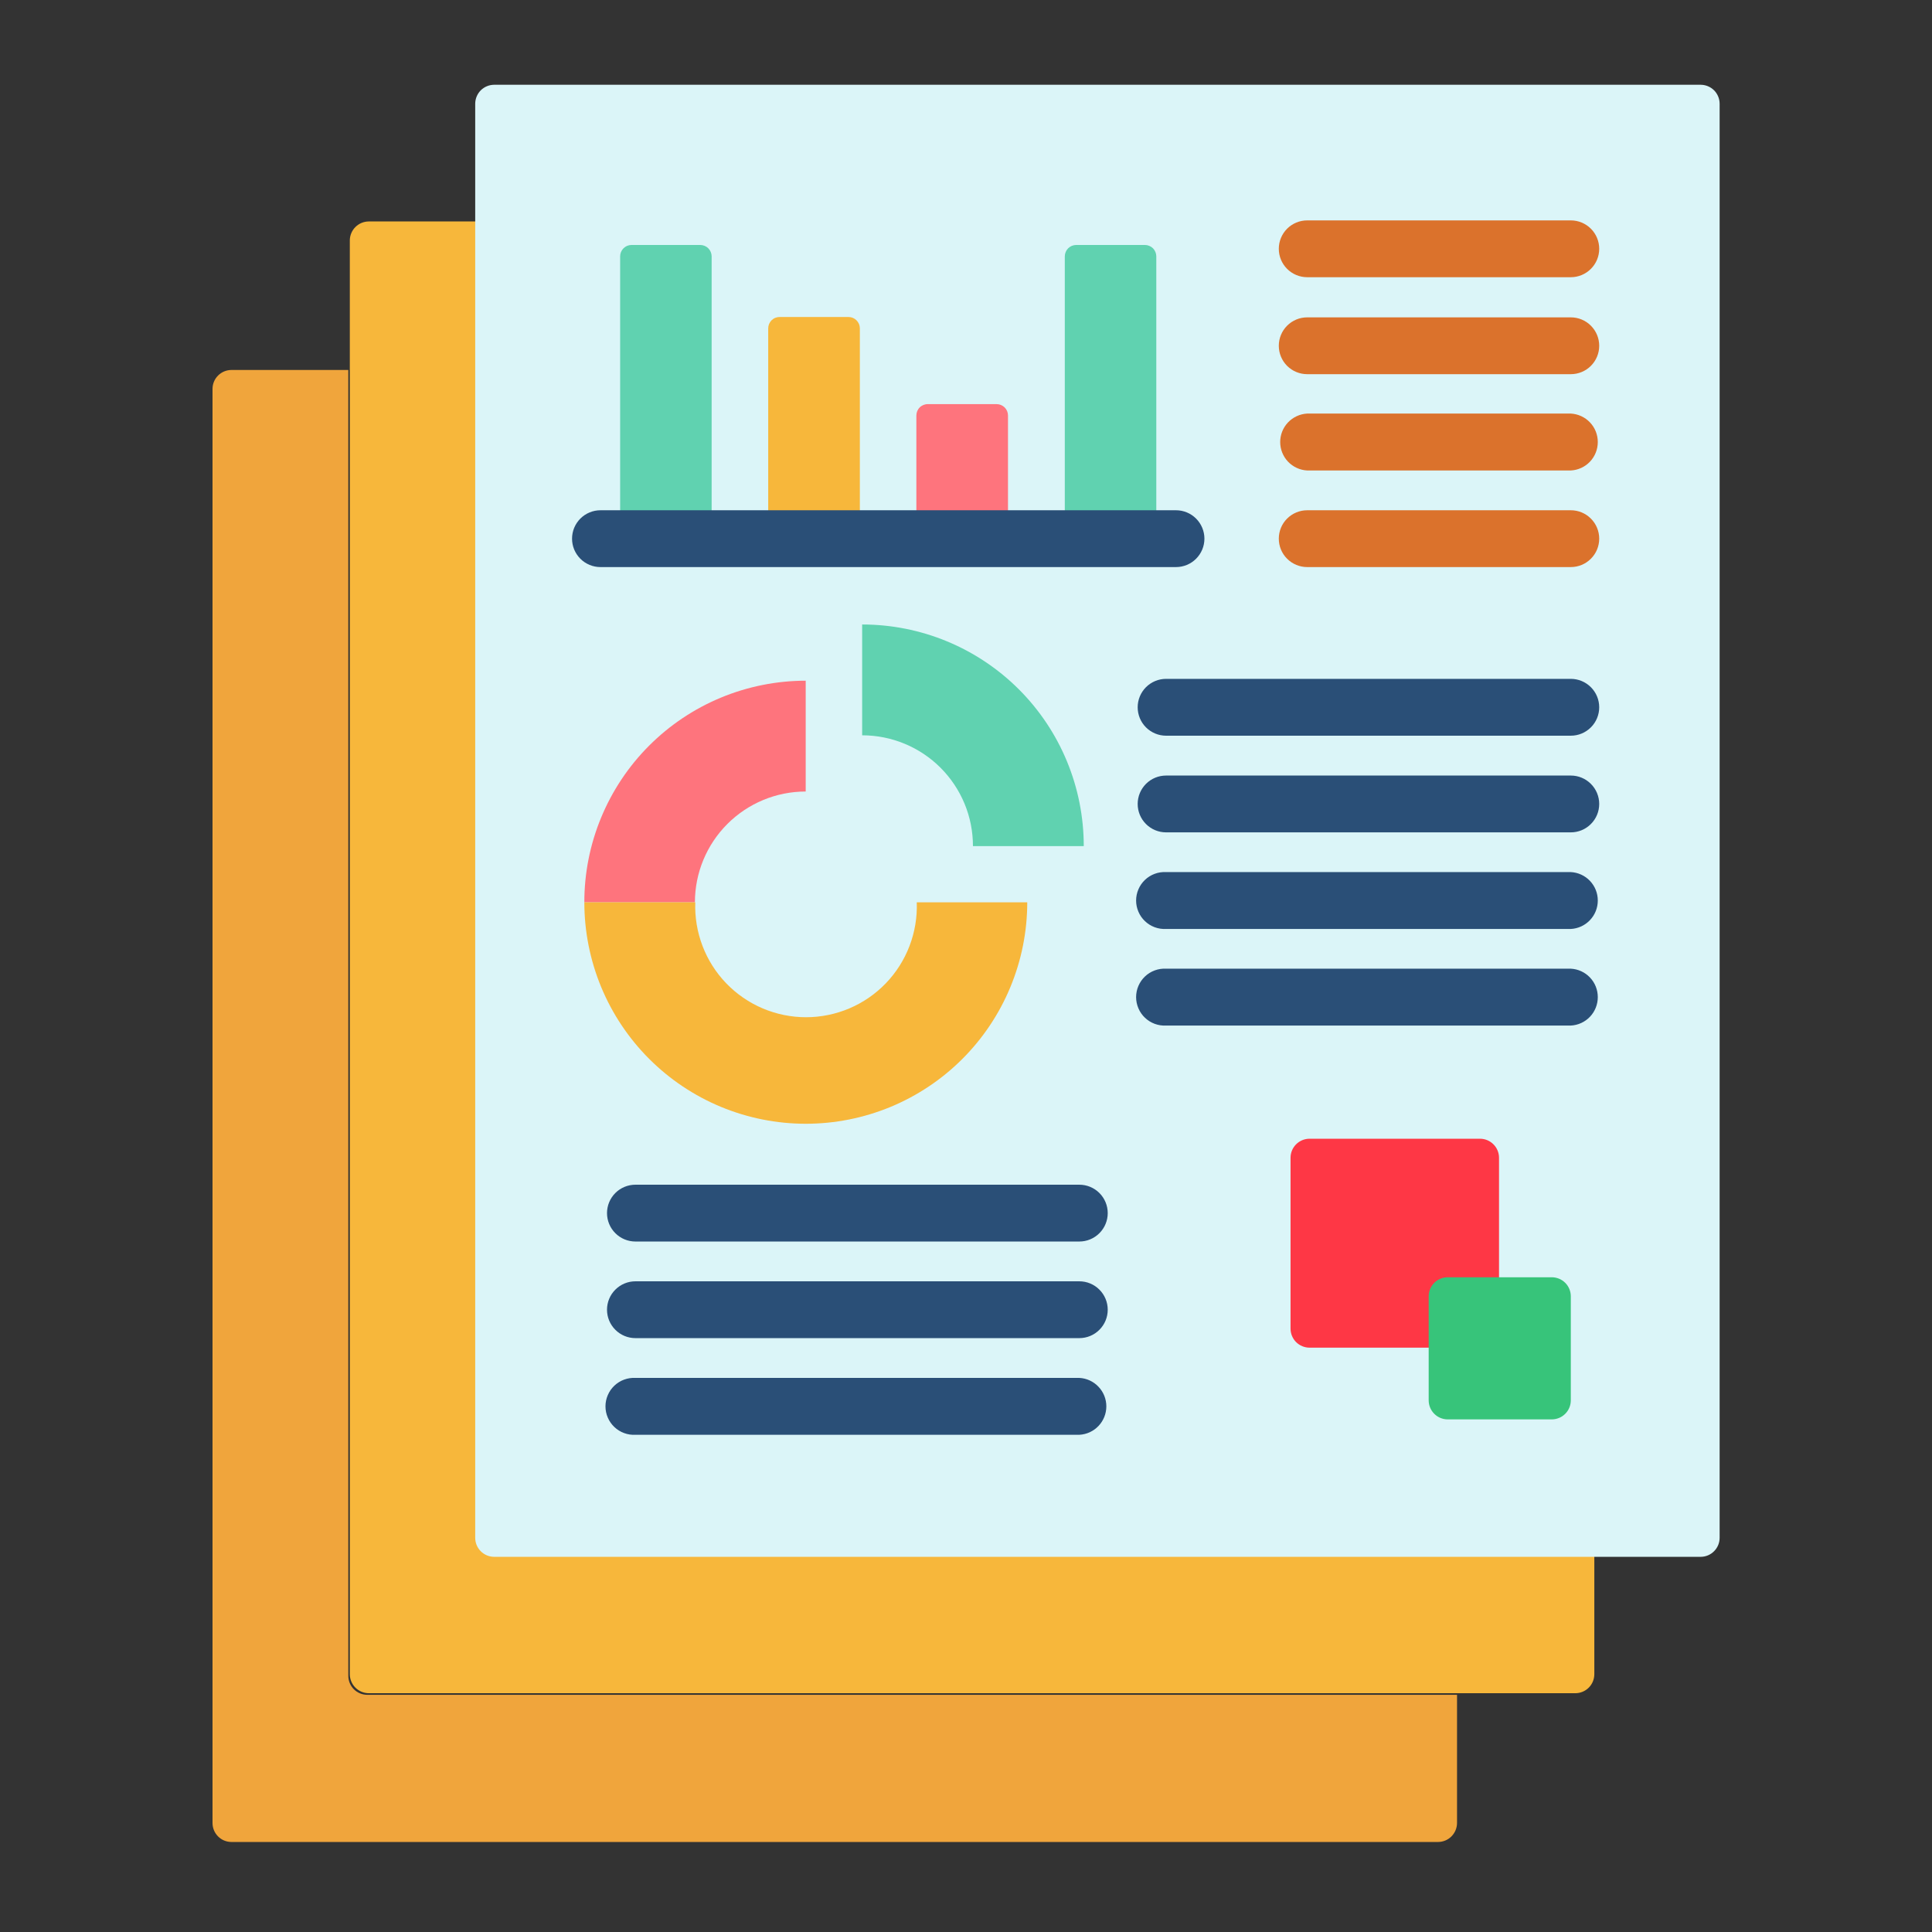 <svg width="64" height="64" viewBox="0 0 64 64" fill="none" xmlns="http://www.w3.org/2000/svg">
<rect x="0" y="0" width="64" height="64" fill="#333333" stroke="none"/>
<path d="M16.716 51.215C16.551 51.215 16.392 51.149 16.275 51.032C16.157 50.916 16.091 50.758 16.089 50.593V7.336H12.218C12.052 7.336 11.892 7.402 11.774 7.52C11.656 7.637 11.589 7.797 11.588 7.963V55.462C11.589 55.629 11.656 55.789 11.774 55.906C11.892 56.024 12.052 56.09 12.218 56.09H52.187C52.353 56.089 52.512 56.023 52.63 55.905C52.747 55.788 52.813 55.629 52.814 55.462V51.215H16.716Z" fill="#F7B73B"/>
<path d="M12.165 56.143C11.998 56.142 11.839 56.076 11.721 55.958C11.604 55.84 11.538 55.68 11.538 55.513V12.256H7.667C7.501 12.256 7.341 12.322 7.224 12.44C7.106 12.557 7.04 12.717 7.04 12.883V60.39C7.04 60.557 7.106 60.716 7.224 60.834C7.341 60.952 7.501 61.018 7.667 61.018H47.636C47.802 61.018 47.962 60.952 48.08 60.834C48.198 60.716 48.265 60.557 48.266 60.39V56.143H12.165Z" fill="#F0A53C"/>
<path d="M56.965 50.942C56.965 51.109 56.899 51.268 56.781 51.386C56.664 51.505 56.504 51.571 56.338 51.572H16.369C16.203 51.571 16.043 51.505 15.925 51.386C15.808 51.268 15.742 51.109 15.742 50.942V3.435C15.743 3.269 15.809 3.11 15.926 2.992C16.044 2.875 16.203 2.809 16.369 2.808H56.338C56.504 2.809 56.663 2.875 56.781 2.992C56.898 3.11 56.964 3.269 56.965 3.435V50.942Z" fill="#DBF5F8"/>
<path d="M52.035 9.183H43.303C43.053 9.183 42.814 9.083 42.637 8.907C42.461 8.731 42.362 8.491 42.362 8.242C42.362 7.992 42.461 7.753 42.637 7.576C42.814 7.4 43.053 7.301 43.303 7.301H52.035C52.285 7.301 52.524 7.4 52.7 7.576C52.877 7.753 52.976 7.992 52.976 8.242C52.976 8.491 52.877 8.731 52.7 8.907C52.524 9.083 52.285 9.183 52.035 9.183Z" fill="#DB722C"/>
<path d="M52.035 12.395H43.303C43.053 12.395 42.814 12.296 42.637 12.12C42.461 11.943 42.362 11.704 42.362 11.454C42.362 11.205 42.461 10.965 42.637 10.789C42.814 10.612 43.053 10.513 43.303 10.513H52.035C52.285 10.513 52.524 10.612 52.7 10.789C52.877 10.965 52.976 11.205 52.976 11.454C52.976 11.704 52.877 11.943 52.7 12.12C52.524 12.296 52.285 12.395 52.035 12.395Z" fill="#DB722C"/>
<path d="M52.035 15.585H43.302C43.061 15.573 42.834 15.468 42.667 15.293C42.501 15.117 42.408 14.885 42.408 14.643C42.408 14.401 42.501 14.168 42.667 13.993C42.834 13.818 43.061 13.713 43.302 13.7H52.035C52.276 13.713 52.504 13.818 52.67 13.993C52.837 14.168 52.929 14.401 52.929 14.643C52.929 14.885 52.837 15.117 52.67 15.293C52.504 15.468 52.276 15.573 52.035 15.585Z" fill="#DB722C"/>
<path d="M52.035 18.785H43.303C43.179 18.785 43.057 18.761 42.943 18.713C42.828 18.666 42.725 18.597 42.637 18.509C42.55 18.422 42.48 18.318 42.433 18.204C42.386 18.09 42.362 17.968 42.362 17.844C42.362 17.721 42.386 17.598 42.433 17.484C42.48 17.37 42.55 17.266 42.637 17.179C42.725 17.091 42.828 17.022 42.943 16.975C43.057 16.927 43.179 16.903 43.303 16.903H52.035C52.285 16.903 52.524 17.002 52.7 17.179C52.877 17.355 52.976 17.595 52.976 17.844C52.976 18.094 52.877 18.333 52.7 18.509C52.524 18.686 52.285 18.785 52.035 18.785Z" fill="#DB722C"/>
<path d="M35.754 41.127H21.049C20.8 41.127 20.56 41.028 20.384 40.851C20.207 40.675 20.108 40.435 20.108 40.186C20.108 39.936 20.207 39.697 20.384 39.52C20.56 39.344 20.8 39.245 21.049 39.245H35.754C36.004 39.245 36.243 39.344 36.419 39.52C36.596 39.697 36.695 39.936 36.695 40.186C36.695 40.435 36.596 40.675 36.419 40.851C36.243 41.028 36.004 41.127 35.754 41.127Z" fill="#2A4F77"/>
<path d="M35.754 44.327H21.049C20.8 44.327 20.56 44.228 20.384 44.051C20.207 43.875 20.108 43.636 20.108 43.386C20.108 43.136 20.207 42.897 20.384 42.721C20.56 42.544 20.8 42.445 21.049 42.445H35.754C36.004 42.445 36.243 42.544 36.419 42.721C36.596 42.897 36.695 43.136 36.695 43.386C36.695 43.636 36.596 43.875 36.419 44.051C36.243 44.228 36.004 44.327 35.754 44.327Z" fill="#2A4F77"/>
<path d="M35.754 47.529H21.049C20.921 47.536 20.794 47.517 20.674 47.472C20.553 47.428 20.444 47.36 20.351 47.271C20.258 47.183 20.184 47.077 20.134 46.959C20.083 46.842 20.057 46.715 20.057 46.587C20.057 46.459 20.083 46.333 20.134 46.215C20.184 46.097 20.258 45.991 20.351 45.903C20.444 45.815 20.553 45.746 20.674 45.702C20.794 45.658 20.921 45.638 21.049 45.645H35.754C35.996 45.657 36.223 45.762 36.389 45.938C36.556 46.113 36.649 46.345 36.649 46.587C36.649 46.829 36.556 47.062 36.389 47.237C36.223 47.412 35.996 47.517 35.754 47.529Z" fill="#2A4F77"/>
<path d="M52.035 24.371H38.628C38.378 24.371 38.139 24.271 37.962 24.095C37.786 23.919 37.687 23.679 37.687 23.43C37.687 23.18 37.786 22.941 37.962 22.764C38.139 22.588 38.378 22.488 38.628 22.488H52.035C52.285 22.488 52.524 22.588 52.7 22.764C52.877 22.941 52.976 23.18 52.976 23.43C52.976 23.679 52.877 23.919 52.7 24.095C52.524 24.271 52.285 24.371 52.035 24.371Z" fill="#2A4F77"/>
<path d="M52.035 27.573H38.628C38.378 27.573 38.139 27.474 37.962 27.297C37.786 27.121 37.687 26.882 37.687 26.632C37.687 26.383 37.786 26.143 37.962 25.967C38.139 25.79 38.378 25.691 38.628 25.691H52.035C52.285 25.691 52.524 25.79 52.7 25.967C52.877 26.143 52.976 26.383 52.976 26.632C52.976 26.882 52.877 27.121 52.7 27.297C52.524 27.474 52.285 27.573 52.035 27.573Z" fill="#2A4F77"/>
<path d="M52.035 30.773H38.628C38.5 30.78 38.372 30.76 38.252 30.716C38.132 30.672 38.022 30.603 37.929 30.515C37.836 30.427 37.762 30.321 37.712 30.203C37.661 30.085 37.635 29.959 37.635 29.831C37.635 29.703 37.661 29.576 37.712 29.459C37.762 29.341 37.836 29.235 37.929 29.147C38.022 29.058 38.132 28.99 38.252 28.946C38.372 28.901 38.5 28.882 38.628 28.889H52.035C52.276 28.901 52.504 29.006 52.67 29.181C52.837 29.357 52.929 29.589 52.929 29.831C52.929 30.073 52.837 30.305 52.67 30.48C52.504 30.656 52.276 30.761 52.035 30.773Z" fill="#2A4F77"/>
<path d="M52.035 33.973H38.628C38.5 33.98 38.372 33.96 38.252 33.916C38.132 33.872 38.022 33.803 37.929 33.715C37.836 33.627 37.762 33.521 37.712 33.403C37.661 33.285 37.635 33.159 37.635 33.031C37.635 32.903 37.661 32.776 37.712 32.658C37.762 32.541 37.836 32.435 37.929 32.347C38.022 32.258 38.132 32.19 38.252 32.146C38.372 32.101 38.5 32.082 38.628 32.089H52.035C52.276 32.101 52.504 32.206 52.67 32.381C52.837 32.556 52.929 32.789 52.929 33.031C52.929 33.273 52.837 33.505 52.67 33.681C52.504 33.856 52.276 33.961 52.035 33.973Z" fill="#2A4F77"/>
<path d="M19.357 29.89H23.02C23.02 28.917 23.407 27.983 24.095 27.295C24.783 26.607 25.717 26.22 26.69 26.22V22.549C25.727 22.55 24.773 22.74 23.883 23.109C22.993 23.478 22.184 24.019 21.503 24.701C20.822 25.382 20.282 26.192 19.914 27.082C19.545 27.972 19.356 28.927 19.357 29.89Z" fill="#FE747D"/>
<path d="M28.56 20.687V24.358C29.042 24.358 29.519 24.452 29.965 24.637C30.41 24.821 30.815 25.091 31.156 25.432C31.497 25.773 31.767 26.178 31.952 26.623C32.136 27.069 32.231 27.546 32.23 28.029H35.901C35.901 27.064 35.712 26.109 35.343 25.218C34.975 24.327 34.434 23.518 33.752 22.836C33.07 22.154 32.261 21.614 31.37 21.245C30.479 20.876 29.524 20.687 28.56 20.687Z" fill="#60D2B0"/>
<path d="M30.369 29.89C30.387 30.383 30.305 30.875 30.129 31.336C29.953 31.797 29.686 32.218 29.344 32.573C29.001 32.929 28.591 33.211 28.137 33.404C27.682 33.597 27.194 33.697 26.701 33.697C26.207 33.697 25.719 33.597 25.264 33.404C24.81 33.211 24.4 32.929 24.057 32.573C23.715 32.218 23.448 31.797 23.272 31.336C23.096 30.875 23.014 30.383 23.032 29.89H19.357C19.357 30.854 19.547 31.808 19.915 32.698C20.284 33.588 20.824 34.396 21.506 35.078C22.187 35.759 22.995 36.299 23.886 36.668C24.776 37.036 25.73 37.226 26.693 37.226C27.656 37.226 28.61 37.036 29.5 36.668C30.39 36.299 31.199 35.759 31.88 35.078C32.561 34.396 33.102 33.588 33.47 32.698C33.839 31.808 34.029 30.854 34.029 29.89H30.369Z" fill="#F7B73B"/>
<path d="M47.578 42.938C47.578 42.889 47.587 42.84 47.606 42.794C47.625 42.748 47.653 42.707 47.688 42.672C47.723 42.637 47.764 42.609 47.81 42.59C47.856 42.571 47.905 42.561 47.955 42.561H49.657V38.349C49.656 38.183 49.59 38.024 49.472 37.907C49.355 37.789 49.196 37.723 49.03 37.722H43.366C43.202 37.726 43.046 37.794 42.931 37.911C42.816 38.028 42.752 38.185 42.751 38.349V44.016C42.752 44.182 42.818 44.341 42.935 44.459C43.053 44.576 43.212 44.642 43.378 44.643H47.59L47.578 42.938Z" fill="#FE3745"/>
<path d="M52.035 46.391C52.034 46.557 51.968 46.717 51.85 46.834C51.733 46.952 51.574 47.018 51.407 47.019H47.955C47.788 47.018 47.629 46.952 47.512 46.834C47.394 46.717 47.328 46.557 47.327 46.391V42.938C47.328 42.772 47.394 42.613 47.512 42.495C47.629 42.378 47.788 42.312 47.955 42.311H51.407C51.574 42.312 51.733 42.378 51.85 42.495C51.968 42.613 52.034 42.772 52.035 42.938V46.391Z" fill="#37C47A"/>
<path d="M23.574 17.257V8.492C23.574 8.443 23.564 8.393 23.545 8.348C23.526 8.302 23.498 8.26 23.463 8.225C23.428 8.19 23.387 8.163 23.341 8.144C23.295 8.125 23.246 8.115 23.197 8.115H20.92C20.82 8.115 20.724 8.155 20.654 8.225C20.583 8.296 20.543 8.392 20.543 8.492V17.257H23.574Z" fill="#60D2B0"/>
<path d="M28.484 17.257V10.877C28.484 10.777 28.444 10.682 28.373 10.611C28.303 10.54 28.207 10.501 28.107 10.501H25.83C25.78 10.5 25.731 10.509 25.684 10.528C25.638 10.546 25.596 10.574 25.56 10.609C25.525 10.644 25.497 10.686 25.477 10.732C25.458 10.778 25.448 10.828 25.448 10.877V17.257H28.484Z" fill="#F7B73B"/>
<path d="M33.391 17.257V13.764C33.391 13.664 33.352 13.568 33.281 13.497C33.21 13.427 33.114 13.387 33.014 13.387H30.738C30.688 13.386 30.638 13.396 30.592 13.414C30.546 13.433 30.503 13.46 30.468 13.495C30.432 13.53 30.404 13.572 30.385 13.618C30.366 13.664 30.356 13.714 30.356 13.764V17.257H33.391Z" fill="#FE747D"/>
<path d="M38.304 17.257V8.492C38.304 8.443 38.294 8.393 38.275 8.348C38.256 8.302 38.228 8.26 38.194 8.225C38.158 8.19 38.117 8.163 38.071 8.144C38.026 8.125 37.977 8.115 37.927 8.115H35.65C35.601 8.115 35.552 8.125 35.506 8.144C35.46 8.163 35.419 8.19 35.384 8.225C35.349 8.26 35.321 8.302 35.302 8.348C35.283 8.393 35.273 8.443 35.273 8.492V17.257H38.304Z" fill="#60D2B0"/>
<path d="M38.957 18.785H19.891C19.767 18.785 19.645 18.761 19.531 18.713C19.416 18.666 19.313 18.597 19.225 18.509C19.138 18.422 19.069 18.318 19.021 18.204C18.974 18.09 18.95 17.968 18.95 17.844C18.95 17.721 18.974 17.598 19.021 17.484C19.069 17.37 19.138 17.266 19.225 17.179C19.313 17.091 19.416 17.022 19.531 16.975C19.645 16.927 19.767 16.903 19.891 16.903H38.957C39.206 16.903 39.446 17.002 39.622 17.179C39.798 17.355 39.898 17.595 39.898 17.844C39.898 18.094 39.798 18.333 39.622 18.509C39.446 18.686 39.206 18.785 38.957 18.785Z" fill="#2A4F77"/>
</svg>
